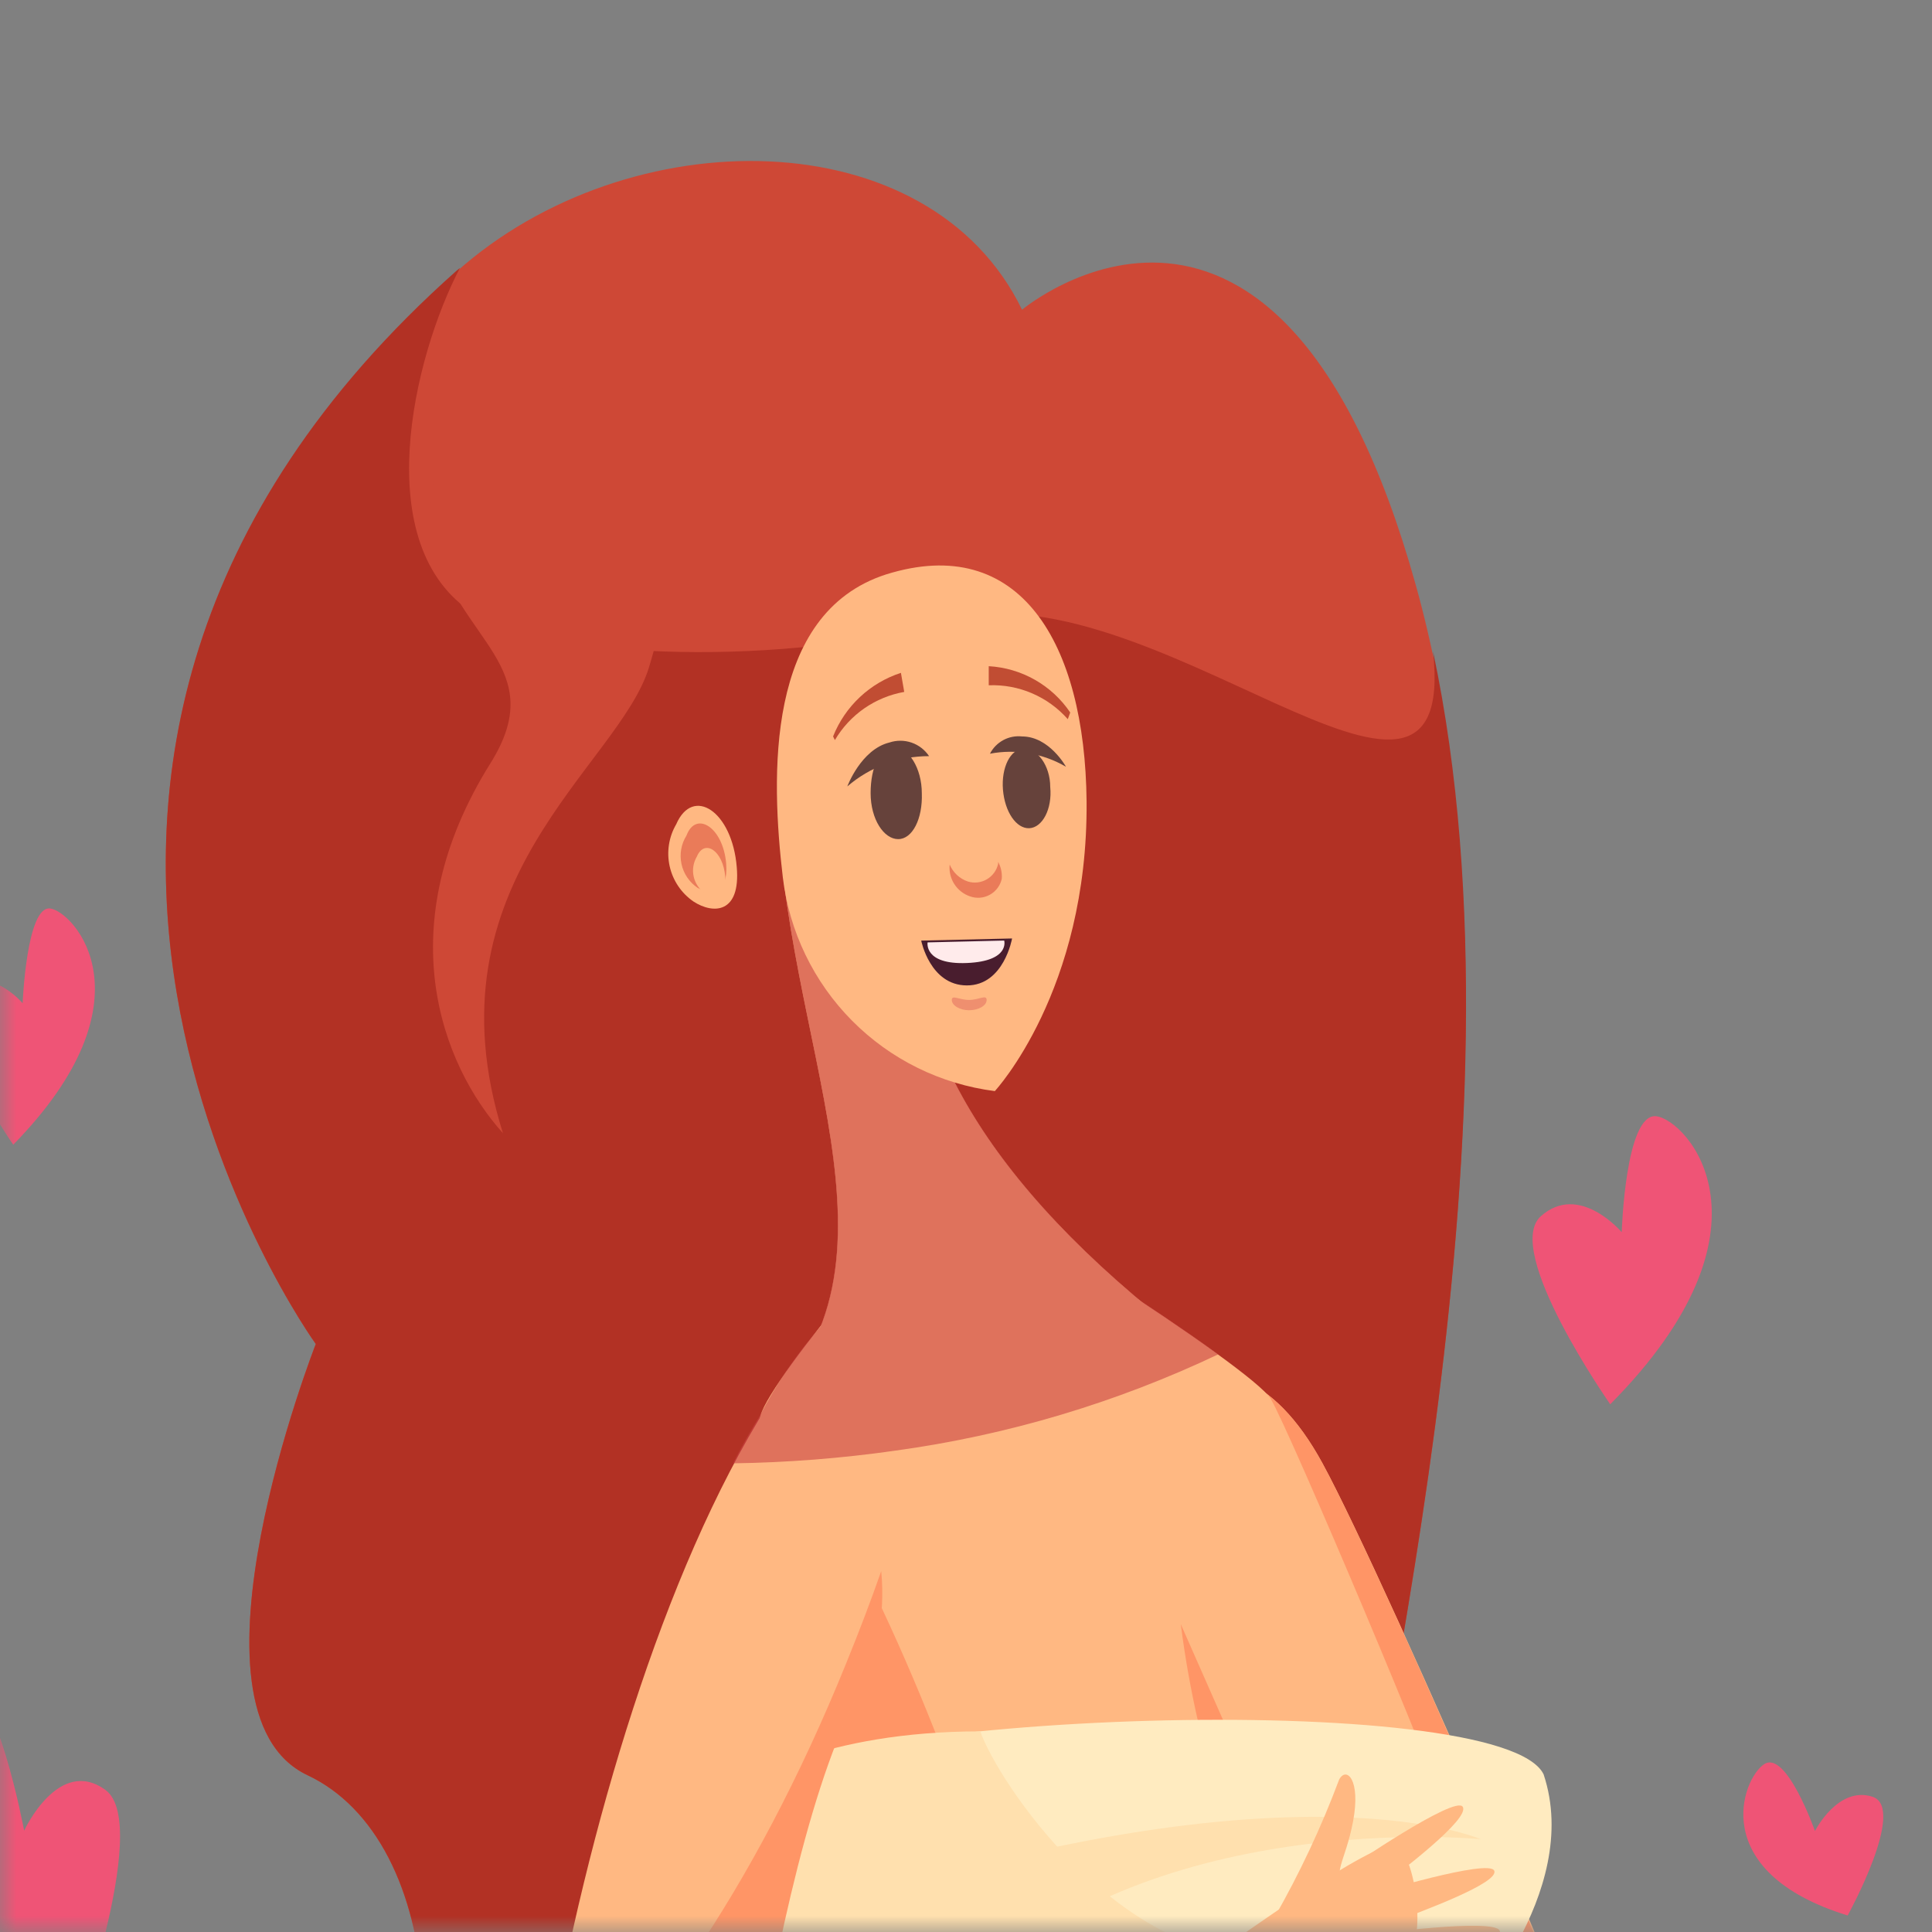 <svg width="60" height="60" viewBox="0 0 60 60" fill="none" xmlns="http://www.w3.org/2000/svg">
<rect x="0" y="0" width="60" height="60" fill="#808080" stroke="none"/>
<mask id="mask0_119_249" style="mask-type:alpha" maskUnits="userSpaceOnUse" x="0" y="0" width="60" height="60">
<rect width="60" height="60" fill="#D9D9D9"/>
</mask>
<g mask="url(#mask0_119_249)">
<path d="M2.17 63.654C-4.63 57.926 -2.119 52.866 -1.131 52.48C-0.144 52.094 0.75 56.853 0.75 56.853C0.75 56.853 1.822 54.521 3.28 55.593C4.738 56.665 2.17 63.654 2.17 63.654Z" fill="#EF5476"/>
<path d="M50.007 43.611C55.453 38.118 52.396 34.779 51.437 34.666C50.477 34.553 50.364 38.268 50.364 38.268C50.364 38.268 49.047 36.707 47.853 37.77C46.658 38.833 50.007 43.611 50.007 43.611Z" fill="#EF5476"/>
<path d="M0.411 35.55C4.822 31.045 2.292 28.308 1.559 28.214C0.825 28.119 0.703 31.157 0.703 31.157C0.703 31.157 -0.369 29.888 -1.338 30.753C-2.307 31.618 0.411 35.55 0.411 35.55Z" fill="#EF5476"/>
<path d="M57.381 59.487C52.988 58.133 54.108 55.217 54.794 54.784C55.481 54.352 56.365 56.863 56.365 56.863C56.365 56.863 57.08 55.452 58.152 55.8C59.224 56.148 57.381 59.487 57.381 59.487Z" fill="#EF5476"/>
<path d="M41.513 62.751C42.501 54.85 48.22 33.415 43.968 18.168C39.717 2.922 31.741 9.619 31.741 9.619C28.854 3.674 19.514 3.674 14.181 8.434C-3.163 23.812 9.807 41.739 9.807 41.739C9.807 41.739 5.34 53.148 9.553 55.132C13.767 57.117 14.708 65.356 10.089 73.229C1.878 87.215 0.552 97.843 2.142 107.361C3.731 116.88 14.745 123.614 28.393 111.124L39.454 110.183C55.471 104.577 40.516 70.68 41.513 62.751Z" fill="#CE4836"/>
<path d="M41.513 62.751C42.454 55.226 47.712 35.305 44.504 20.228C45.323 27.659 35.654 17.407 29.333 19.288C24.63 20.698 17.003 20.51 14.717 19.053C11.425 16.965 12.836 11.086 14.284 8.321L14.181 8.405C-3.163 23.812 9.807 41.739 9.807 41.739C9.807 41.739 5.34 53.148 9.553 55.132C13.767 57.117 14.708 65.356 10.089 73.229C1.878 87.215 0.552 97.843 2.142 107.361C3.731 116.88 14.745 123.614 28.393 111.124L39.454 110.183C55.471 104.577 40.516 70.68 41.513 62.751Z" fill="#B23124"/>
<path d="M28.393 111.124L39.454 110.183C55.443 104.624 40.516 70.727 41.513 62.798C41.683 61.396 42.012 59.562 42.398 57.427C42.153 57.324 41.899 57.211 41.645 57.117C31.797 53.514 19.768 59.995 10.531 72.467C10.381 72.73 10.249 73.003 10.089 73.276C1.878 87.215 0.552 97.843 2.142 107.361C3.731 116.88 14.745 123.614 28.393 111.124Z" fill="#A0231D"/>
<path d="M38.222 42.566C31.13 37.516 28.506 32.954 28.308 28.768C28.229 27.555 27.801 26.389 27.075 25.413C26.349 24.437 25.356 23.692 24.217 23.266C23.634 30.847 28.383 38.118 24.452 42.971L38.222 42.566Z" fill="#FFB882"/>
<path d="M30.735 58.612C46.282 73.859 61.538 94.946 62.413 103.101C63.287 111.255 42.595 100.58 42.595 100.58C42.595 100.58 39.002 76.379 26.37 67.83C22.335 59.553 30.735 58.612 30.735 58.612Z" fill="#FFEBC0"/>
<path d="M32.23 59.797C46.451 73.746 58.839 93.93 59.638 101.389C60.438 108.847 41.514 99.056 41.514 99.056C41.514 99.056 38.231 76.963 26.681 69.147C22.947 61.594 32.23 59.797 32.23 59.797Z" fill="#F4D095"/>
<path d="M34.008 44.607C41.382 59.656 45.718 71.611 48.116 73.436C51.023 75.627 52.273 72.674 51.672 70.322C50.853 67.021 43.028 49.019 41.071 45.444C37.92 39.669 34.008 44.607 34.008 44.607Z" fill="#FFB882"/>
<path d="M46.282 69.532C46.199 66.674 46.846 63.841 48.163 61.302C45.567 55.029 42.247 47.608 41.071 45.445C37.92 39.66 34.008 44.598 34.008 44.598C39.839 56.459 43.761 66.428 46.339 70.99C46.31 70.52 46.282 70.031 46.282 69.532Z" fill="#FF9566"/>
<path d="M45.407 62.741C41.739 65.968 43.028 68.874 43.028 68.874C43.028 68.874 36.378 65.779 37.45 61.989C38.523 58.199 45.407 62.741 45.407 62.741Z" fill="#F4D095"/>
<path d="M37.441 54.718L29.221 61.434C34.384 73.022 29.493 82.305 23.257 95.905C12.375 119.654 26.004 151.135 39.727 204.399H40.441C40.441 204.399 59.666 120.689 58.387 108.96C56.422 90.873 43.856 88.136 37.441 54.718Z" fill="#FFB882"/>
<path d="M26.361 94.918C31.91 81.317 34.685 73.031 30.076 61.443L37.102 54.991L29.221 61.434C34.384 73.022 29.493 82.305 23.257 95.905C13.071 118.131 24.367 147.138 37.102 194.429C25.759 147.138 17.285 117.143 26.361 94.918Z" fill="#FF9566"/>
<path d="M58.387 108.942C56.421 90.873 43.855 88.136 37.441 54.718C43.15 88.118 55.5 91.099 57.249 109.158C58.359 120.943 40.075 204.399 40.075 204.399H40.441C40.441 204.399 59.666 120.689 58.387 108.942Z" fill="#FF9566"/>
<path d="M29.963 79.897C33.453 75.42 37.253 72.937 41.25 72.937C41.669 72.937 42.087 72.965 42.501 73.022C40.295 67.078 38.612 60.954 37.469 54.718L29.221 61.434C32.108 67.924 31.845 73.661 29.963 79.897Z" fill="#FF9566"/>
<path d="M25.496 56.27C24.038 46.554 23.248 45.238 23.615 43.968C23.982 42.698 28.778 37.13 29.361 36.932C29.945 36.735 38.88 42.472 39.463 43.441C40.046 44.41 44.805 55.668 45.003 56.609C45.2 57.55 25.496 56.27 25.496 56.27Z" fill="#FFB882"/>
<path d="M36.67 50.439C36.928 52.47 37.385 54.47 38.033 56.411L39.388 56.6L36.67 50.439Z" fill="#FF9566"/>
<path d="M25.496 56.27C25.496 56.27 26.559 56.355 30.001 56.515C29.738 55.245 25.486 44.288 23.54 44.711C23.549 45.981 24.292 48.266 25.496 56.27Z" fill="#FF9566"/>
<path d="M22.768 55.687C22.383 60.446 22.185 64.331 26.371 67.83C26.371 67.83 32.71 61.481 45.407 62.741C45.407 62.741 49.17 58.8 47.938 55.104C46.64 52.414 24.903 53.166 22.768 55.687Z" fill="#FFEBC0"/>
<path d="M39.162 60.766C34.666 60.766 31.017 55.386 30.443 53.769C25.581 53.769 23.069 55.33 22.768 55.65C19.805 62.516 25.778 68.413 29.963 71.902C34.059 67.34 39.445 64.131 45.407 62.704C46.029 62.028 46.574 61.287 47.035 60.493C44.749 61.077 42.087 60.766 39.162 60.766Z" fill="#FFE0AE"/>
<path d="M26.756 58.941L29.86 62.083C35.437 56.082 45.981 57.117 45.981 57.117C45.981 57.117 40.479 54.681 26.756 58.941Z" fill="#FFE0AE"/>
<path d="M23.841 43.639C17.332 53.985 14.435 75.702 16.843 78.524C19.251 81.346 20.727 79.465 21.414 77.16C22.101 74.856 23.502 58.8 26.512 52.865C29.521 46.931 23.841 43.639 23.841 43.639Z" fill="#FFB882"/>
<path d="M26.276 51.662C23.427 58.706 19.608 64.162 16.692 65.826C15.752 72.062 15.752 77.245 16.861 78.524C19.288 81.346 20.746 79.465 21.433 77.16C22.119 74.856 23.521 58.8 26.53 52.865C27.213 51.623 27.505 50.204 27.367 48.793C27.038 49.733 26.672 50.693 26.276 51.662Z" fill="#FF9566"/>
<path d="M19.994 78.289C25.157 76.21 36.858 62.102 43.338 59.703L43.207 58.274C43.207 58.274 22.806 65.798 18.461 71.949C15.253 76.483 19.994 78.289 19.994 78.289Z" fill="#FFB882"/>
<path d="M34.234 64.764C27.424 70.068 20.784 72.824 19.232 71.028C18.952 71.322 18.694 71.636 18.461 71.968C15.253 76.483 19.514 79.888 19.514 79.888C24.715 77.819 36.886 62.102 43.367 59.703L43.291 58.857C40.152 60.636 37.127 62.609 34.234 64.764Z" fill="#FF9566"/>
<g style="mix-blend-mode:multiply" opacity="0.6">
<path d="M27.81 45.05C31.285 44.573 34.667 43.564 37.836 42.059C37.14 41.551 36.284 40.968 35.391 40.375C30.424 36.19 28.477 32.333 28.308 28.768C28.229 27.555 27.801 26.389 27.075 25.413C26.349 24.437 25.357 23.692 24.217 23.266C23.7 29.972 27.358 36.434 25.477 41.203C24.74 42.044 24.108 42.973 23.596 43.968C23.314 44.429 23.032 44.908 22.768 45.445C24.456 45.421 26.139 45.289 27.81 45.05Z" fill="#C94343"/>
</g>
<path d="M30.895 33.885C29.214 33.67 27.653 32.901 26.46 31.697C25.268 30.494 24.511 28.927 24.311 27.245C23.944 24.131 23.756 19.052 27.518 17.839C31.666 16.541 33.697 19.955 33.745 24.893C33.792 30.772 30.895 33.885 30.895 33.885Z" fill="#FFB882"/>
<path d="M32.616 24.442C32.616 23.765 32.202 23.229 31.788 23.247C31.374 23.266 31.092 23.84 31.148 24.527C31.205 25.213 31.562 25.74 31.967 25.721C32.371 25.702 32.682 25.128 32.616 24.442Z" fill="#66423B"/>
<path d="M28.628 24.639C28.628 23.849 28.214 23.21 27.772 23.21C27.33 23.21 27.038 23.812 27.038 24.63C27.038 25.448 27.452 26.06 27.894 26.06C28.336 26.06 28.656 25.43 28.628 24.639Z" fill="#66423B"/>
<path d="M26.314 24.423C27.02 23.815 27.922 23.481 28.854 23.483C28.723 23.287 28.532 23.139 28.309 23.062C28.087 22.986 27.845 22.985 27.622 23.059C26.738 23.276 26.314 24.423 26.314 24.423Z" fill="#66423B"/>
<path d="M33.105 23.812C32.392 23.397 31.554 23.253 30.744 23.407C30.836 23.227 30.981 23.08 31.159 22.984C31.337 22.888 31.54 22.849 31.741 22.871C32.588 22.871 33.105 23.812 33.105 23.812Z" fill="#66423B"/>
<path d="M25.928 22.984L25.872 22.871C26.056 22.407 26.341 21.99 26.705 21.648C27.069 21.307 27.504 21.05 27.979 20.896L28.082 21.488C27.636 21.567 27.213 21.741 26.841 21.999C26.469 22.258 26.158 22.593 25.928 22.984Z" fill="#C14D33"/>
<path d="M33.161 22.335C32.856 21.988 32.477 21.714 32.053 21.532C31.628 21.349 31.168 21.264 30.706 21.282V20.689C31.211 20.718 31.701 20.862 32.14 21.112C32.579 21.361 32.955 21.709 33.237 22.128L33.161 22.335Z" fill="#C14D33"/>
<path d="M30.998 26.765C30.998 26.765 30.998 26.812 30.998 26.831C30.975 26.93 30.932 27.024 30.872 27.106C30.811 27.188 30.735 27.257 30.646 27.308C30.558 27.36 30.46 27.392 30.359 27.404C30.258 27.415 30.155 27.406 30.058 27.376C29.931 27.334 29.816 27.264 29.719 27.174C29.622 27.083 29.545 26.972 29.493 26.85C29.471 27.061 29.521 27.274 29.636 27.454C29.75 27.633 29.922 27.768 30.123 27.837C30.224 27.873 30.331 27.887 30.437 27.879C30.544 27.87 30.647 27.839 30.74 27.787C30.834 27.736 30.915 27.665 30.979 27.579C31.043 27.494 31.088 27.396 31.111 27.292C31.125 27.109 31.086 26.926 30.998 26.765Z" fill="#EA7B59"/>
<path d="M28.609 29.211L31.431 29.145C31.431 29.145 31.177 30.603 30.029 30.603C28.882 30.603 28.609 29.211 28.609 29.211Z" fill="#491D2E"/>
<path d="M28.807 29.267L31.186 29.21C31.186 29.21 31.374 29.85 30.029 29.907C28.684 29.963 28.807 29.267 28.807 29.267Z" fill="#FFEBEB"/>
<path d="M30.641 31.054C30.641 30.875 30.396 31.054 30.095 31.054C29.794 31.054 29.559 30.885 29.559 31.054C29.559 31.223 29.804 31.374 30.095 31.374C30.387 31.374 30.641 31.233 30.641 31.054Z" fill="#EF8F6F"/>
<path d="M15.62 35.193C13.156 27.358 19.213 23.812 20.154 20.727C21.019 17.905 21.903 12.074 19.298 11.914C16.692 11.754 12.573 13.466 13.447 16.842C14.247 19.918 17.097 20.717 15.234 23.699C12.065 28.759 13.701 33.057 15.62 35.193Z" fill="#CE4836"/>
<path d="M22.881 26.934C22.74 25.185 21.517 24.404 21 25.599C20.77 25.992 20.698 26.459 20.797 26.903C20.897 27.348 21.161 27.739 21.536 27.997C22.157 28.402 23.003 28.364 22.881 26.934Z" fill="#FFB882"/>
<path d="M22.552 26.822C22.458 25.683 21.611 25.166 21.32 25.947C21.155 26.21 21.099 26.527 21.164 26.831C21.229 27.135 21.41 27.401 21.668 27.574C22.072 27.781 22.627 27.762 22.552 26.822Z" fill="#EA7B59"/>
<path d="M22.524 27.235C22.458 26.408 21.875 26.041 21.64 26.605C21.53 26.792 21.496 27.013 21.543 27.224C21.59 27.435 21.715 27.621 21.893 27.743C22.185 27.931 22.58 27.913 22.524 27.235Z" fill="#FFB882"/>
<path d="M38.231 61.49C40.018 60.898 42.755 61.49 43.649 60.842C44.345 60.305 43.95 57.568 43.357 57.314C42.765 57.06 38.005 60.493 38.005 60.493L38.231 61.49Z" fill="#FFB882"/>
<path d="M39.576 59.553C40.361 58.18 41.034 56.745 41.589 55.264C41.814 54.85 42.266 55.264 42.021 56.562C41.777 57.86 41.325 58.189 41.824 58.659C42.322 59.13 39.096 60.174 39.576 59.553Z" fill="#FFB882"/>
<path d="M42.605 58.8C43.545 58.095 45.661 56.477 45.426 56.111C45.191 55.744 41.909 57.992 41.909 57.992L42.605 58.8Z" fill="#FFB882"/>
<path d="M43.197 59.722C44.194 59.346 46.574 58.471 46.404 58.095C46.235 57.719 42.642 58.81 42.642 58.81L43.197 59.722Z" fill="#FFB882"/>
<path d="M43.235 61.039C44.646 60.879 46.752 60.352 46.574 59.957C46.395 59.562 42.614 60.07 42.614 60.07L43.235 61.039Z" fill="#FFB882"/>
</g>
</svg>
